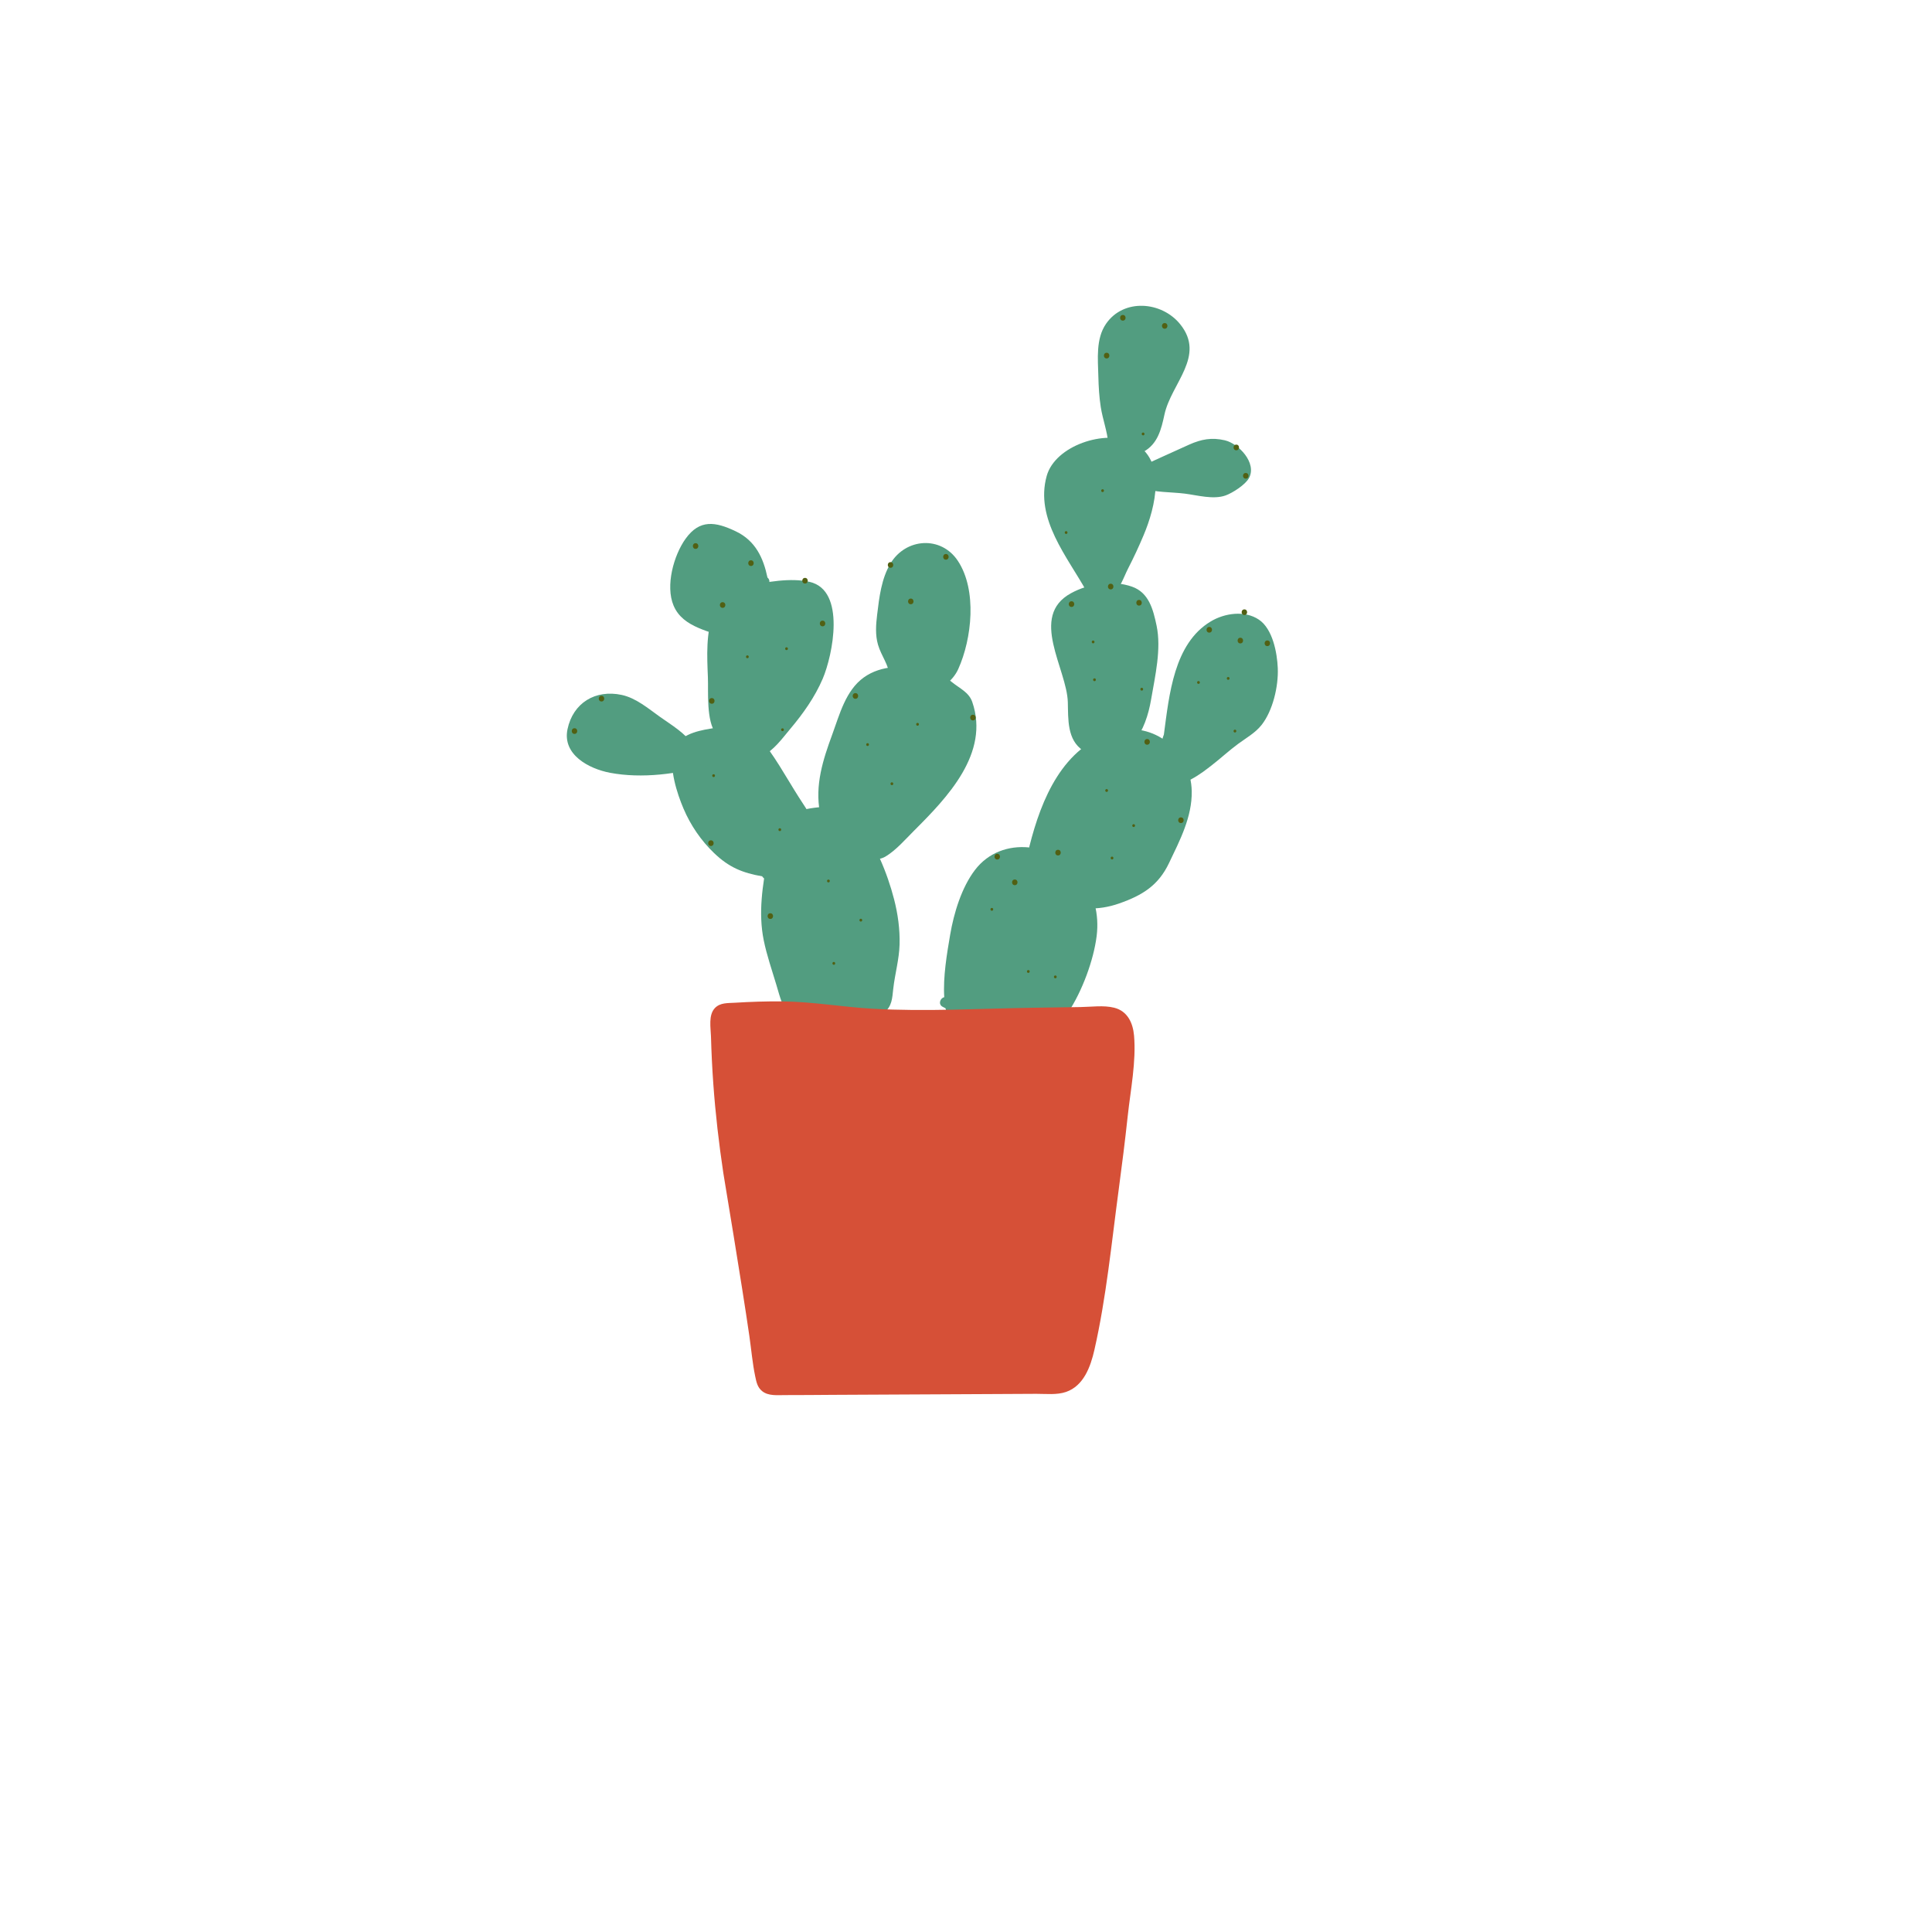<?xml version="1.0" standalone="no"?><!DOCTYPE svg PUBLIC "-//W3C//DTD SVG 1.1//EN" "http://www.w3.org/Graphics/SVG/1.1/DTD/svg11.dtd"><svg class="icon" width="200px" height="200.00px" viewBox="0 0 1024 1024" version="1.1" xmlns="http://www.w3.org/2000/svg"><path d="M572.91 464.35c-13.4-17.44-41.81-22.07-56.19-3.2-7.09 9.31-11.16 22.83-13.11 34.25-1.71 10.02-3.82 22.3-3.14 33.14-2.14 0.46-3.36 3.68-0.92 5.04 0.53 0.3 1.08 0.56 1.62 0.85 0.11 0.59 0.21 1.18 0.34 1.75 0.57 2.53 3.57 2.41 4.82 0.81 10.32 4.76 21.31 7.66 32.78 8.22 10.17 0.49 21.08 0.43 27.17-8.83 7.23-10.98 13.35-27.31 14.97-40.29 1.41-11.36-1.33-22.61-8.34-31.74z" fill="#529D80" /><path d="M590.59 387.8c-27.26 7.92-38.64 35.61-44.96 60.7-0.6 2.37 1.74 3.79 3.53 3.32 0.52 9.29 2.52 18.07 10.67 24 9.74 7.08 22.37 6.88 33.33 3.04 12.43-4.35 20.8-9.6 26.42-21.37 5.73-12.01 12.3-24.47 12.06-38.15-0.36-21.02-20.16-37.61-41.05-31.54z" fill="#529D80" /><path d="M677.25 354.12c-0.34-8.14-2.68-20.78-10.03-25.71-7.53-5.05-18.19-3.44-25.55 0.99-19.51 11.74-21.96 38.81-24.79 59.94 0 0.01-0.01 0.02-0.01 0.03-2.39 6.15-5.17 21.43 2.79 25.34 6.82 3.36 17.57-5.21 22.49-9.02 4.81-3.72 9.26-7.88 14.17-11.48 4.23-3.1 9.01-5.77 12.32-9.94 6.02-7.61 9.01-20.57 8.61-30.15zM613.01 331.59c-1.8-8.58-4.08-17.51-13.03-20.65-10.33-3.62-22.99-1.66-32.41 3.52-22.26 12.24-2.07 40.01-1.6 57.76 0.24 8.98-0.46 19.99 8.14 25.61 5.13 3.35 12.77 3.3 19.26 1.6 0.78 0.17 1.63 0.03 2.39-0.6 0.08-0.06 0.15-0.13 0.22-0.2 1.4-0.49 2.71-1.04 3.89-1.65 1.5-0.78 1.64-2.27 1.04-3.44 5.14-6.52 7.78-14.51 9.22-22.93 2.1-12.3 5.49-26.6 2.88-39.02z" fill="#529D80" /><path d="M600.28 234.45c-14.45-6.99-41.03 1.69-45.51 17.82-6.35 22.85 11.13 43.03 21.23 61.37 0.46 0.84 1.16 1.24 1.88 1.32 3.19 2.24 8.34 2.48 11.48 0.46 4.02-2.58 6.45-10.02 8.54-14.07 2.98-5.79 5.73-11.7 8.25-17.7 6.18-14.65 12.76-40.19-5.87-49.2z" fill="#529D80" /><path d="M649.2 233.37c-6.98-1.63-12.56-0.56-18.94 2.3-9.34 4.18-18.64 8.47-27.96 12.7-0.86 0.39-1.28 1.01-1.39 1.69-0.34 0.41-0.57 0.95-0.61 1.62-0.21 3.69 1.5 5.7 4.94 6.96 6.68 2.44 15.72 2.1 22.79 3 6.62 0.84 15.11 3.27 21.57 0.95 3.74-1.35 10.56-5.72 12.44-9.29 4.2-7.95-5.54-18.22-12.84-19.93zM625.49 171.81c-9.82-12.12-29.98-13.77-39.31-0.13-5.43 7.94-4.26 18.64-4.03 27.75 0.14 5.48 0.43 10.96 1.29 16.38 1.02 6.45 3.39 12.64 3.98 19.15-1.74 0.97-2.46 3.61-0.2 4.65 6.12 2.81 12.78 3.15 18.85-0.16 7.58-4.14 9.43-11.92 11.12-19.74 3.6-16.62 22.03-30.95 8.3-47.9zM507.71 297.3c-8.91-13.5-27.66-12.15-35.74 1.36-4.84 8.1-5.96 17.98-7.07 27.17-0.64 5.3-1.05 10.69 0.46 15.89 1.75 6.05 5.95 10.82 6.24 17.37 0.01 0.2 0.04 0.39 0.08 0.57-0.12 0.74 0.04 1.54 0.65 2.25 10.04 11.83 29.91 5.26 35.57-7.3 7.25-16.1 10.05-41.8-0.19-57.31z" fill="#529D80" /><path d="M515.3 372c-1.75-5.05-6.67-7.16-10.62-10.36-4.52-3.67-8.45-5.69-14.19-6.83-10.9-2.17-23.24-2.5-32.67 4.26-9.62 6.9-12.83 19.68-16.7 30.2-4.99 13.56-9.24 26.84-6.55 41.37-0.1 0.38-0.13 0.8-0.04 1.26 2.26 12.38 8.2 17.83 20.11 21.61 4.97 1.58 10.14 3.22 14.79 0.42 5.48-3.3 10.46-9.07 14.96-13.57 17.61-17.57 40.36-41.1 30.91-68.36z" fill="#529D80" /><path d="M473.9 476.7c-3.6-14.05-10.19-29.87-19.06-41.39-7.23-9.39-18.66-8.28-29.31-6.13-14 2.82-16.24 13.12-18.65 25.69-2.74 14.28-5.03 29.02-2.1 43.45 1.63 8.04 4.39 15.9 6.73 23.75 1.91 6.43 3.32 12.48 7.75 17.62 0.75 0.87 1.67 1.04 2.49 0.79 9.1 8.4 22.33 4.93 33.32 1.83 4.46-1.26 9.74-2.43 13.41-5.44 4.36-3.57 4.38-7.65 4.97-12.87 0.89-7.88 3.11-15.4 3.34-23.37 0.22-8.04-0.89-16.15-2.89-23.93z" fill="#529D80" /><path d="M423.34 422.47c-6.86-10.76-13.13-22.69-21.58-32.32-6.5-7.4-16.48-5.39-25.37-3.92-7.51 1.24-17.44 3.6-19.5 12.01-2.25 9.19 1.86 22.06 5.39 30.36 3.76 8.82 9.26 16.9 16.19 23.54 8.02 7.69 15.15 10.51 25.51 12.34 0.69 1.19 2.18 2 3.78 1.25 5.9-2.79 11.55-5.94 16.89-9.71 2.57-1.82 6.87-4.17 8.2-7.21 3.47-7.98-5.65-20.28-9.51-26.34z" fill="#529D80" /><path d="M429.16 308.42c-10.03-2.31-22.88-0.03-32.79 2.22-9.01 2.05-14.83 5.27-18.2 14.15-4.06 10.7-3.43 22.98-2.97 34.19 0.31 7.49-0.99 23.24 4.29 29.86 1.58 4.89 4.16 10.24 9.06 11.93 3.96 1.36 12.18 3.92 15.38-0.09 6.1-2.81 10.72-9.35 14.91-14.33 6.83-8.11 13.04-16.85 17.23-26.64 5.28-12.39 12.42-46.85-6.91-51.29z" fill="#529D80" /><path d="M407.74 315.52c0.28-0.51 0.42-1.11 0.32-1.8-0.15-1.11-0.32-2.21-0.5-3.31 0.04-0.53 0.1-1.07 0.2-1.6 0.22-1.17-0.26-2.11-0.99-2.71-2.16-10.3-6.29-19.46-16.76-24.47-10.78-5.16-19.15-6.51-26.64 3.92-6.32 8.8-10.75 24.95-6.38 35.38 5.07 12.12 19.92 13.39 30.34 18.34 1.55 0.74 3.01-0.02 3.72-1.17 5.42-0.69 10.66-3.37 14.31-7.48 4.2-4.7 2.98-9.81 2.38-15.1zM377.59 402.01c0.02-0.48-0.11-1-0.46-1.52-1.24-1.87-2.92-2.92-5.01-3.66-0.93-0.33-1.89-0.55-2.83-0.86-0.58-0.19-1.15-0.41-1.71-0.65-0.06-0.14-0.13-0.29-0.22-0.43-3.98-6.23-11.64-10.74-17.58-14.96-6.16-4.38-12.65-9.95-20.2-11.59-14.03-3.04-25.87 4.24-28.79 18.17-2.81 13.41 11.23 20.95 22.56 23.09 16.74 3.17 36.26 0.72 52.39-4.31 1.64-0.5 2.14-1.99 1.85-3.28z" fill="#529D80" /><path d="M601.07 548.91c-0.59-6.76-3.46-13.02-10.54-14.8-5.57-1.4-12.11-0.43-17.79-0.35-8.38 0.12-16.76 0.25-25.14 0.37-28.29 0.42-56.93 2.13-85.2 0.51-16.02-0.92-31.83-3.73-47.91-3.88-8.31-0.08-16.66 0.2-24.95 0.71-3.75 0.23-7.78-0.11-10.59 2.78-3.58 3.68-2.25 10.55-2.12 15.05 0.23 8.41 0.64 16.81 1.24 25.19 1.13 15.83 2.96 31.58 5.31 47.27 0.16 1.09 9.73 58.21 13.8 86.37 1.02 7.06 1.63 14.35 3.09 21.34 0.63 3.02 1.17 5.82 3.68 7.86 3.31 2.68 8.11 2.09 12.03 2.1 8.41 0.02 16.82-0.08 25.22-0.13 28.83-0.14 57.65-0.29 86.48-0.43 7.21-0.04 14.41-0.07 21.62-0.11 5.03-0.02 10.83 0.68 15.71-1 9.4-3.23 13.03-13.46 15.04-22.27 6.32-27.76 9.12-56.95 12.91-85.15 1.75-12.98 3.37-25.98 4.78-39.01 1.48-13.66 4.52-28.67 3.33-42.42z" fill="#D65037" /><path d="M383 322.17c1.93 0 1.93-3 0-3s-1.93 3 0 3zM368.68 290.91c1.93 0 1.93-3 0-3s-1.93 3 0 3zM398.03 299.98c1.93 0 1.93-3 0-3s-1.93 3 0 3zM435.97 331.96c1.93 0 1.93-3 0-3s-1.93 3 0 3zM426.67 309.29c1.93 0 1.93-3 0-3s-1.94 3 0 3zM377.27 373c1.93 0 1.93-3 0-3s-1.93 3 0 3zM515.67 381.83c1.93 0 1.93-3 0-3s-1.93 3 0 3zM501.35 296.64c1.93 0 1.93-3 0-3s-1.93 3 0 3zM453.39 370.37c1.93 0 1.93-3 0-3s-1.93 3 0 3zM472 300.94c1.93 0 1.93-3 0-3s-1.93 3 0 3zM482.74 320.26c1.93 0 1.93-3 0-3s-1.93 3 0 3zM408.29 487.05c1.93 0 1.93-3 0-3s-1.93 3 0 3zM376.8 448.4c1.93 0 1.93-3 0-3s-1.94 3 0 3zM318.81 371.8c1.93 0 1.93-3 0-3s-1.93 3 0 3zM304.5 388.98c1.93 0 1.93-3 0-3s-1.94 3 0 3zM603.72 320.98c1.93 0 1.93-3 0-3s-1.93 3 0 3zM567.93 321.69c1.93 0 1.93-3 0-3s-1.94 3 0 3zM588.69 312.39c1.93 0 1.93-3 0-3s-1.94 3 0 3zM617.32 174.23c1.93 0 1.93-3 0-3s-1.93 3 0 3zM595.13 169.94c1.93 0 1.93-3 0-3s-1.93 3 0 3zM586.54 189.98c1.93 0 1.93-3 0-3s-1.93 3 0 3zM660.27 253.69c1.93 0 1.93-3 0-3s-1.93 3 0 3zM655.26 238.66c1.93 0 1.93-3 0-3s-1.93 3 0 3zM671.72 342.45c1.93 0 1.93-3 0-3s-1.93 3 0 3zM659.55 325.99c1.93 0 1.93-3 0-3s-1.93 3 0 3zM640.94 335.3c1.93 0 1.93-3 0-3s-1.93 3 0 3zM657.41 341.02c1.93 0 1.93-3 0-3s-1.94 3 0 3zM608.01 394.71c1.93 0 1.93-3 0-3s-1.93 3 0 3zM625.91 436.23c1.93 0 1.93-3 0-3s-1.93 3 0 3zM528.56 455.56c1.93 0 1.93-3 0-3s-1.94 3 0 3zM537.86 469.16c1.93 0 1.93-3 0-3s-1.93 3 0 3zM560.77 453.41c1.93 0 1.93-3 0-3s-1.93 3 0 3zM396.13 348.86c0.97 0 0.97-1.5 0-1.5s-0.97 1.5 0 1.5zM414.74 387.52c0.97 0 0.97-1.5 0-1.5s-0.97 1.5 0 1.5zM416.88 344.57c0.97 0 0.97-1.5 0-1.5-0.96 0-0.96 1.5 0 1.5zM378.23 411.86c0.97 0 0.97-1.5 0-1.5s-0.97 1.5 0 1.5zM413.31 440.49c0.97 0 0.97-1.5 0-1.5s-0.97 1.5 0 1.5zM456.26 488.45c0.97 0 0.97-1.5 0-1.5s-0.97 1.5 0 1.5zM439.08 467.69c0.97 0 0.97-1.5 0-1.5s-0.97 1.5 0 1.5zM441.94 511.36c0.97 0 0.97-1.5 0-1.5s-0.97 1.5 0 1.5zM472.72 416.15c0.97 0 0.97-1.5 0-1.5-0.96 0-0.97 1.5 0 1.5zM486.32 384.65c0.97 0 0.97-1.5 0-1.5-0.96 0-0.97 1.5 0 1.5zM459.84 395.39c0.97 0 0.97-1.5 0-1.5s-0.97 1.5 0 1.5zM580.1 361.03c0.97 0 0.97-1.5 0-1.5s-0.97 1.5 0 1.5zM579.38 340.99c0.97 0 0.97-1.5 0-1.5-0.96 0-0.97 1.5 0 1.5zM605.15 366.04c0.97 0 0.97-1.5 0-1.5-0.96 0-0.97 1.5 0 1.5zM584.39 260.81c0.97 0 0.97-1.5 0-1.5-0.96 0-0.97 1.5 0 1.5zM565.06 283.01c0.97 0 0.97-1.5 0-1.5-0.96 0-0.96 1.5 0 1.5zM605.87 230.75c0.97 0 0.97-1.5 0-1.5s-0.97 1.5 0 1.5zM635.22 362.46c0.97 0 0.97-1.5 0-1.5s-0.97 1.5 0 1.5zM654.54 388.23c0.97 0 0.97-1.5 0-1.5-0.96 0-0.96 1.5 0 1.5zM650.96 360.32c0.97 0 0.97-1.5 0-1.5-0.96 0-0.96 1.5 0 1.5zM589.4 455.52c0.97 0 0.97-1.5 0-1.5-0.96 0-0.96 1.5 0 1.5zM586.54 419.73c0.97 0 0.97-1.5 0-1.5s-0.97 1.5 0 1.5zM600.86 438.34c0.97 0 0.97-1.5 0-1.5s-0.97 1.5 0 1.5zM559.34 518.52c0.97 0 0.97-1.5 0-1.5s-0.97 1.5 0 1.5zM545.02 515.65c0.97 0 0.97-1.5 0-1.5-0.96 0-0.97 1.5 0 1.5zM525.69 482.72c0.97 0 0.97-1.5 0-1.5-0.96 0-0.96 1.5 0 1.5z" fill="#516013" /></svg>